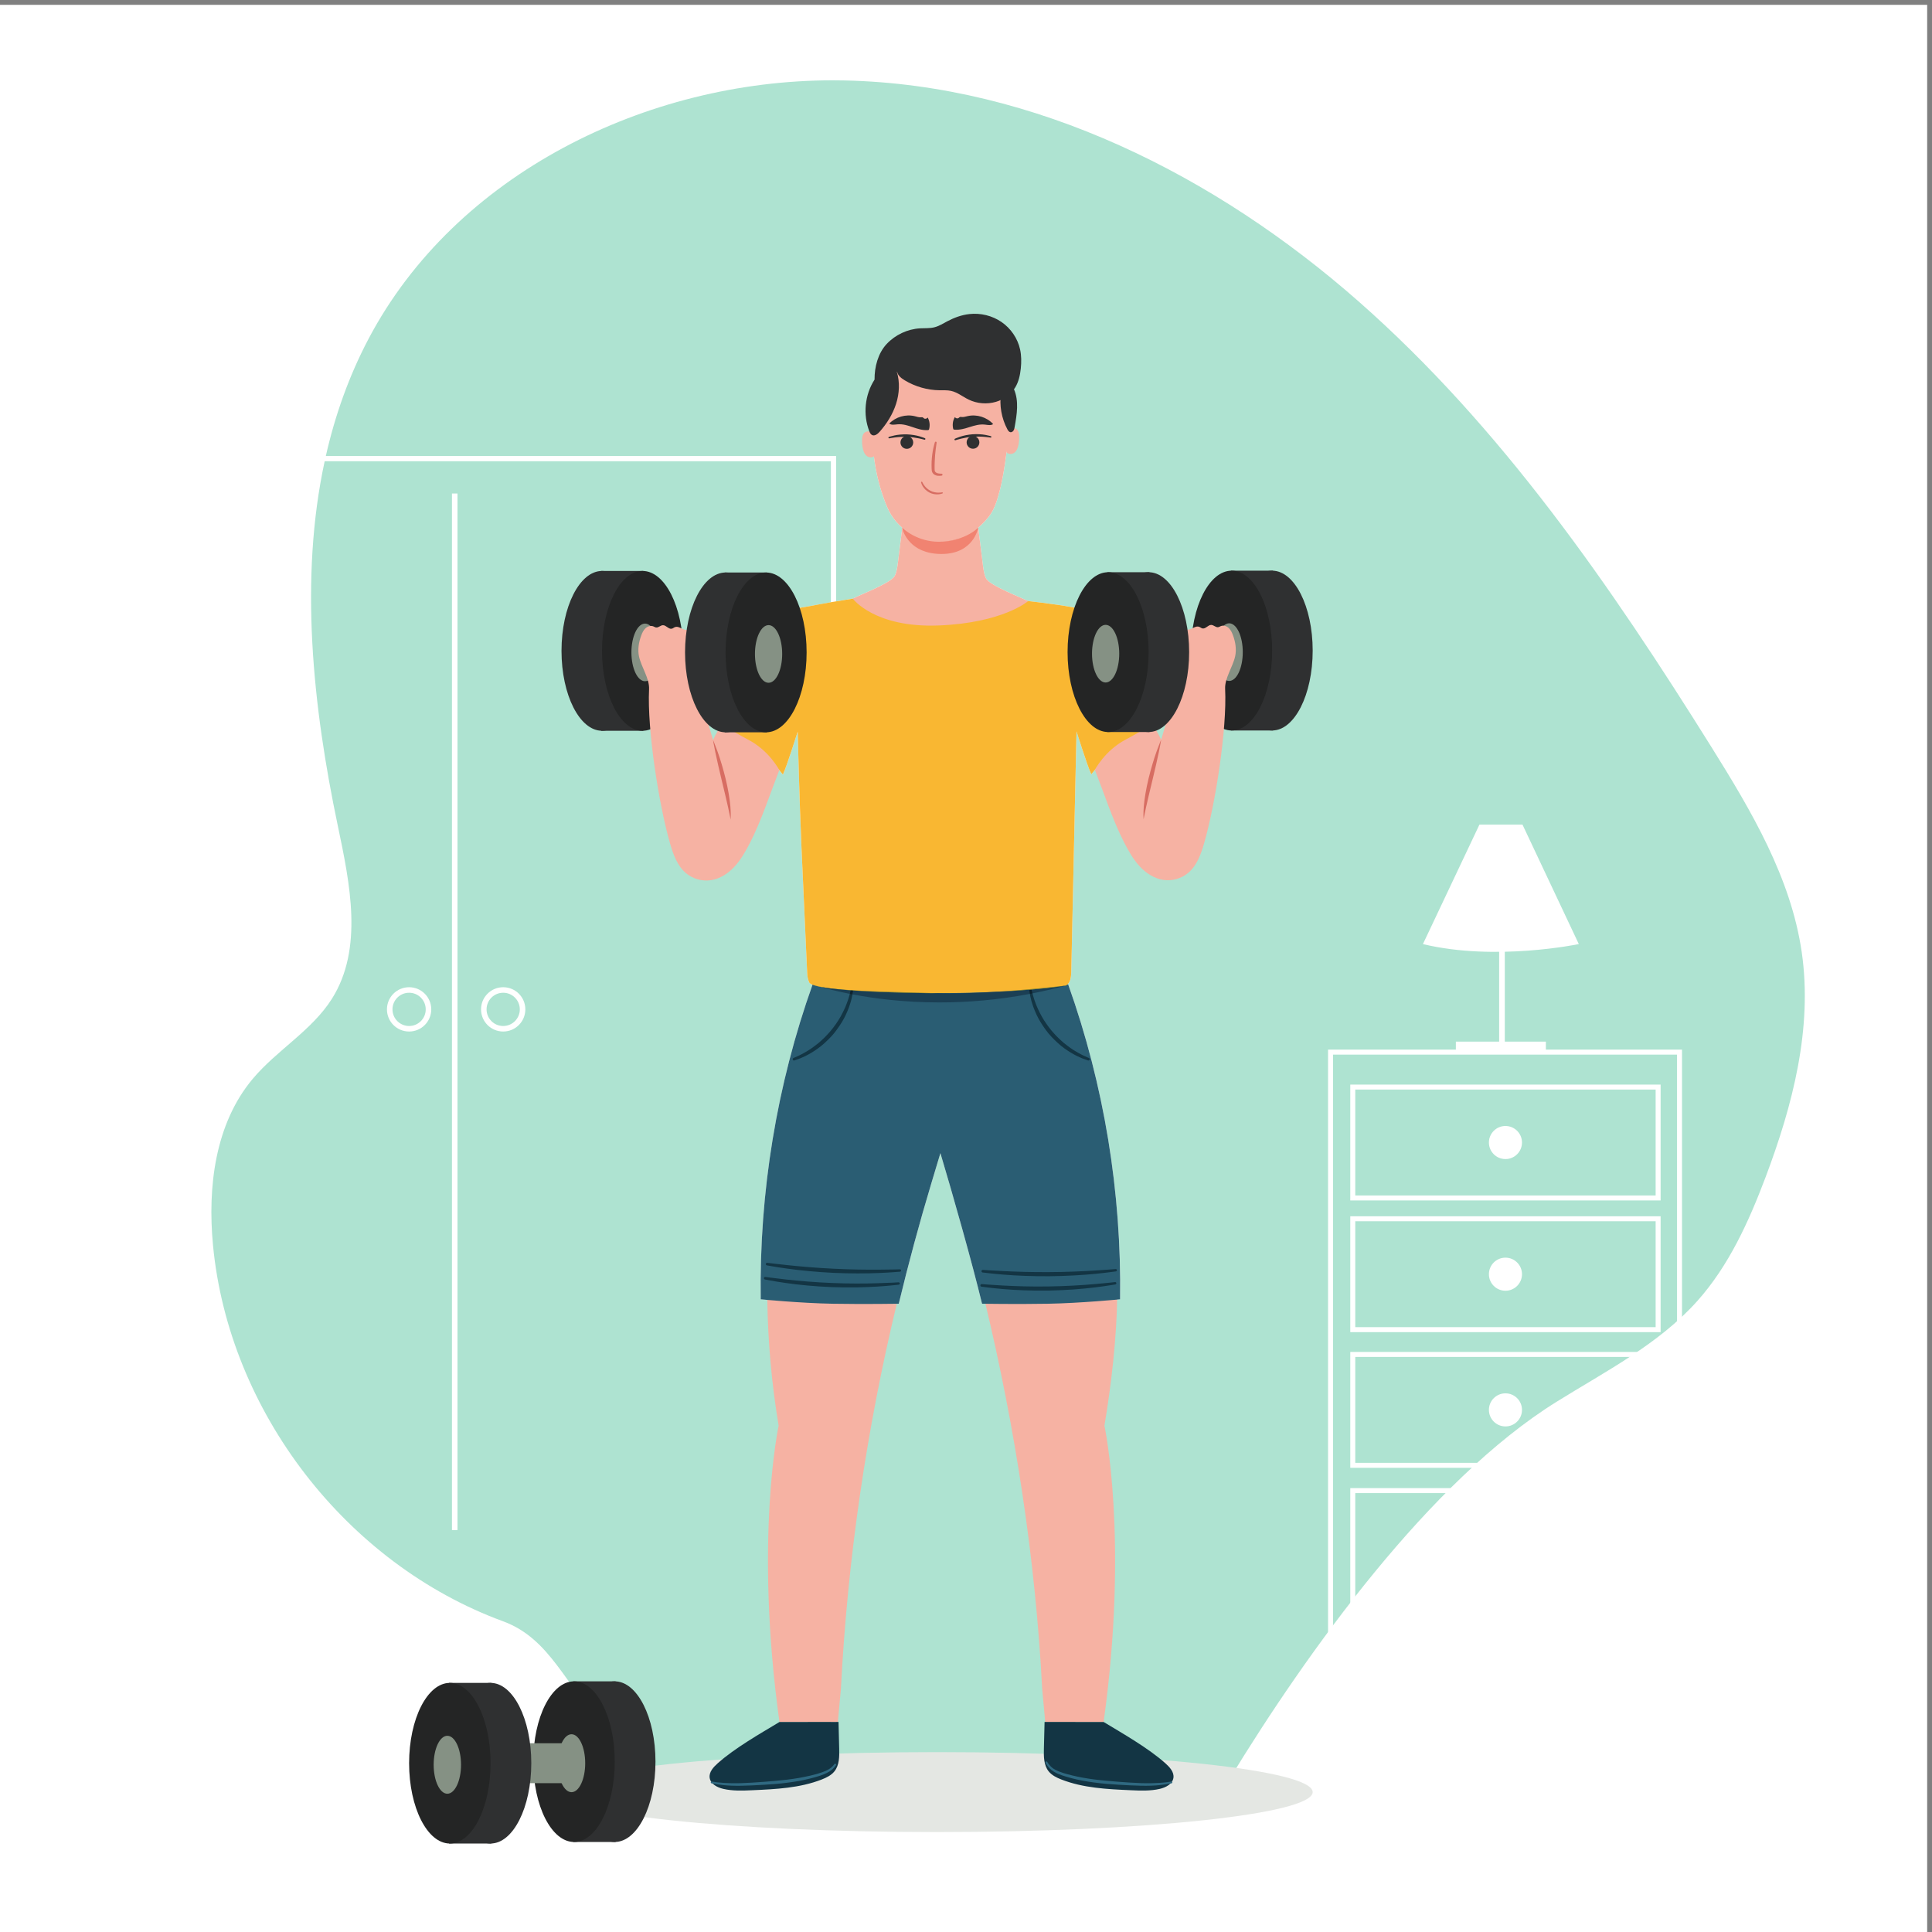 <?xml version="1.0" encoding="UTF-8" standalone="no"?>
<!-- Created with Inkscape (http://www.inkscape.org/) -->

<svg
   version="1.1"
   id="svg1"
   width="666.667"
   height="666.667"
   viewBox="0 0 666.667 666.667"
   sodipodi:docname="signup.eps"
   xmlns:inkscape="http://www.inkscape.org/namespaces/inkscape"
   xmlns:sodipodi="http://sodipodi.sourceforge.net/DTD/sodipodi-0.dtd"
   xmlns="http://www.w3.org/2000/svg"
   xmlns:svg="http://www.w3.org/2000/svg">
  <rect x="0" y="0" width="666.667" height="666.667" fill="#808080" stroke="none"/>
  <defs
     id="defs1" />
  <sodipodi:namedview
     id="namedview1"
     pagecolor="#FFFFFFFF"
     bordercolor="#000000"
     borderopacity="0.25"
     inkscape:showpageshadow="2"
     inkscape:pageopacity="0.0"
     inkscape:pagecheckerboard="0"
     inkscape:deskcolor="#d1d1d1">
    <inkscape:page
       x="0"
       y="0"
       inkscape:label="1"
       id="page1"
       width="666.667"
       height="666.667"
       margin="0"
       bleed="0" />
  </sodipodi:namedview>
  <g
     id="g1"
     inkscape:groupmode="layer"
     inkscape:label="1">
    <g
       id="group-R5">
      <path
         id="path2"
         d="M 0,0 H 5000 V 5000 H 0 Z"
         style="fill:#FFFFFF23;fill-opacity:1;fill-rule:nonzero;stroke:none"
         transform="matrix(0.133,0,0,-0.133,0,666.667)" />
      <path
         id="path3"
         d="m 2145.04,351.949 c -151.62,0 -253.37,9.422 -331.36,30.981 h 355.33 v 6.422 1240.528 c 24.5,-0.36 49.33,-0.49 71.96,-0.49 51,0 90.86,0.64 90.86,0.64 25.19,104.57 53.27,208.45 84.23,311.46 l 23.8,79.19 c 30.95,-103.01 82.83,-286.08 108.03,-390.65 0,0 39.86,-0.64 90.86,-0.64 25.5,0 53.77,0.16 81.25,0.64 82.43,1.45 186.03,11.44 186.03,11.44 4.02,277.5 -41.41,555.76 -134.71,817.17 l -1.69,-0.15 c 8.08,7.31 9.48,20.76 9.73,32.28 4.54,208.05 8.62,394.6 13.16,602.65 l 0.47,21.51 c 0,0 27.84,-89.16 38.33,-111.29 l 18.9,23.27 c 31.51,36.21 121.63,92.24 160.33,120.63 -117.65,293.04 -187.33,280.95 -252.09,293.67 0,0 -36,5.67 -92.05,12.04 -17.9,9.55 -98.25,39.84 -108.08,58.49 -6.23,11.83 -8.15,34.44 -9.81,47.71 -3.52,28.03 -7.03,56.07 -10.54,84.11 9.36,7.86 18.52,17.23 27.34,28.34 15.05,18.96 21.84,43.12 28.14,66.5 15.51,57.5 34.52,203.01 21.16,275.32 -20.62,111.69 -131.24,115.88 -147.71,115.88 -1.33,0 -2.05,-0.03 -2.05,-0.03 -207.61,0 -198.97,-202.98 -198.97,-202.98 -6.78,-77.79 5.56,-157.17 35.64,-229.22 8.73,-20.92 22.17,-39.01 38.95,-53.81 0.02,-0.09 0.11,-0.55 0.3,-1.33 -3.19,-25.41 -6.37,-50.82 -9.55,-76.23 -1.66,-13.26 -3.59,-35.88 -9.82,-47.7 -9.98,-18.94 -92.64,-49.87 -108.85,-58.92 v 0 c -13.88,-2.13 -28.64,-4.52 -43.55,-7.06 v 376.82 H 845.289 c 23.84,105.43 59.899,207.66 111.106,304.7 225.335,427.02 720.575,670.31 1203.945,670.31 10.67,0 21.28,-0.11 31.94,-0.35 493.37,-10.99 961.8,-247.09 1332.31,-573.05 370.52,-325.96 654.26,-737.89 915.7,-1156.44 103.39,-165.52 206.1,-338.66 234.22,-531.78 28.74,-197.47 -23.48,-397.94 -93.94,-584.63 -43.38,-114.93 -95.11,-229.2 -176.95,-320.81 -100.24,-112.21 -237.83,-182.22 -365.58,-261.73 -328.6,-204.5 -647.18,-648.688 -848.58,-979.188 0,0 0,0 -681.55,-33.172 -146.38,-7.121 -265.02,-11.051 -362.87,-11.051 m 11.13,43.821 H 1773.7 c -82.86,30.671 -139.17,78.878 -211.74,149.082 -95.09,91.968 -132.6,215.687 -256.78,261.277 -406.649,149.262 -711.465,544.461 -752.543,975.681 -14.383,151 5.308,314.66 102.566,431.07 62.82,75.18 153.75,125.55 206,208.44 82.039,130.14 46.781,298.5 15.164,449.06 -65.07,309.87 -99.871,640.92 -33.918,945.91 H 2156.17 v -366.18 c -17.87,-3.12 -35.65,-6.39 -52.08,-9.62 -64.76,-12.73 -134.43,-0.63 -252.09,-293.67 38.7,-28.39 128.83,-84.42 160.34,-120.64 l 18.89,-23.26 c 10.49,22.13 38.33,111.29 38.33,111.29 0,0 4.64,-184.45 9.84,-299.4 2.8,-61.9 5.6,-123.79 8.4,-185.69 2.15,-47.47 4.3,-94.94 6.45,-142.42 0.36,-7.94 2.02,-15.68 5.16,-22.99 0.94,-2.2 3.94,-4.22 8.62,-6.09 -93.06,-261.11 -138.36,-539 -134.35,-816.15 0,0 100.67,-9.71 182.49,-11.37 V 395.77 m 184.73,3247.41 c -0.06,0.06 -0.12,0.11 -0.17,0.16 0.05,-0.05 0.11,-0.1 0.17,-0.15 0,0 0,0 0,-0.01"
         style="fill:#aee3d1;fill-opacity:1;fill-rule:nonzero;stroke:none"
         transform="matrix(0.133,0,0,-0.133,0,666.667)" />
      <path
         id="path4"
         d="m 4357.48,595.281 v 6.449 h -898.99 v 1674.62 h 892.53 V 595.281 h 6.46 v 6.449 -6.449 h 6.46 V 2289.26 H 3445.58 V 588.82 h 918.36 v 6.461 h -6.46"
         style="fill:#ffffff;fill-opacity:1;fill-rule:nonzero;stroke:none"
         transform="matrix(0.133,0,0,-0.133,0,666.667)" />
      <path
         id="path5"
         d="m 4301.98,1904.43 v 6.45 h -785.77 v 274.8 h 779.31 v -281.25 h 6.46 v 6.45 -6.45 h 6.45 v 294.16 h -805.14 v -300.62 h 805.14 v 6.46 h -6.45"
         style="fill:#ffffff;fill-opacity:1;fill-rule:nonzero;stroke:none"
         transform="matrix(0.133,0,0,-0.133,0,666.667)" />
      <path
         id="path6"
         d="m 3948.78,2048.28 c 0,-23.7 -19.21,-42.92 -42.92,-42.92 -23.7,0 -42.91,19.22 -42.91,42.92 0,23.7 19.21,42.92 42.91,42.92 23.71,0 42.92,-19.22 42.92,-42.92"
         style="fill:#ffffff;fill-opacity:1;fill-rule:nonzero;stroke:none"
         transform="matrix(0.133,0,0,-0.133,0,666.667)" />
      <path
         id="path7"
         d="m 4301.98,1562.8 v 6.45 h -785.77 v 274.8 h 779.31 V 1562.8 h 6.46 v 6.45 -6.45 h 6.45 v 294.16 h -805.14 v -300.62 h 805.14 v 6.46 h -6.45"
         style="fill:#ffffff;fill-opacity:1;fill-rule:nonzero;stroke:none"
         transform="matrix(0.133,0,0,-0.133,0,666.667)" />
      <path
         id="path8"
         d="m 3948.78,1706.65 c 0,-23.7 -19.21,-42.92 -42.92,-42.92 -23.7,0 -42.91,19.22 -42.91,42.92 0,23.7 19.21,42.92 42.91,42.92 23.71,0 42.92,-19.22 42.92,-42.92"
         style="fill:#ffffff;fill-opacity:1;fill-rule:nonzero;stroke:none"
         transform="matrix(0.133,0,0,-0.133,0,666.667)" />
      <path
         id="path9"
         d="m 4301.98,1210.77 v 6.46 h -785.77 v 274.79 h 779.31 v -281.25 h 6.46 v 6.46 -6.46 h 6.45 v 294.17 h -805.14 v -300.62 h 805.14 v 6.45 h -6.45"
         style="fill:#ffffff;fill-opacity:1;fill-rule:nonzero;stroke:none"
         transform="matrix(0.133,0,0,-0.133,0,666.667)" />
      <path
         id="path10"
         d="m 3948.78,1354.63 c 0,-23.71 -19.21,-42.92 -42.92,-42.92 -23.7,0 -42.91,19.21 -42.91,42.92 0,23.7 19.21,42.92 42.91,42.92 23.71,0 42.92,-19.22 42.92,-42.92"
         style="fill:#ffffff;fill-opacity:1;fill-rule:nonzero;stroke:none"
         transform="matrix(0.133,0,0,-0.133,0,666.667)" />
      <path
         id="path11"
         d="m 4301.98,857.5 v 6.461 h -785.77 v 274.789 h 779.31 V 857.5 h 6.46 v 6.461 -6.461 h 6.45 v 294.17 H 3503.29 V 851.051 h 805.14 v 6.449 h -6.45"
         style="fill:#ffffff;fill-opacity:1;fill-rule:nonzero;stroke:none"
         transform="matrix(0.133,0,0,-0.133,0,666.667)" />
      <path
         id="path12"
         d="m 3948.78,1001.36 c 0,-23.712 -19.21,-42.919 -42.92,-42.919 -23.7,0 -42.91,19.207 -42.91,42.919 0,23.7 19.21,42.92 42.91,42.92 23.71,0 42.92,-19.22 42.92,-42.92"
         style="fill:#ffffff;fill-opacity:1;fill-rule:nonzero;stroke:none"
         transform="matrix(0.133,0,0,-0.133,0,666.667)" />
      <path
         id="path13"
         d="m 2162.59,389.352 v 6.418 H 490.754 V 3816.29 H 2156.17 V 389.352 h 6.42 v 6.418 -6.418 h 6.42 V 3829.14 H 477.906 V 382.93 H 2169.01 v 6.422 h -6.42"
         style="fill:#ffffff;fill-opacity:1;fill-rule:nonzero;stroke:none"
         transform="matrix(0.133,0,0,-0.133,0,666.667)" />
      <path
         id="path14"
         d="m 1172.6,1042.73 h 14.348 V 3732.14 H 1172.6 Z"
         style="fill:#ffffff;fill-opacity:1;fill-rule:nonzero;stroke:none"
         transform="matrix(0.133,0,0,-0.133,0,666.667)" />
      <path
         id="path15"
         d="m 1355.83,2393.74 h -7.18 c 0,-11.93 -4.81,-22.67 -12.63,-30.5 -7.83,-7.81 -18.56,-12.63 -30.49,-12.63 -11.94,0 -22.67,4.82 -30.5,12.63 -7.82,7.83 -12.63,18.57 -12.63,30.5 0,11.93 4.81,22.66 12.63,30.49 7.83,7.82 18.56,12.63 30.5,12.63 11.93,0 22.66,-4.81 30.49,-12.63 7.82,-7.83 12.63,-18.56 12.63,-30.49 h 7.18 7.17 c -0.01,31.74 -25.73,57.47 -57.47,57.47 -31.75,0 -57.47,-25.73 -57.48,-57.47 0.01,-31.75 25.73,-57.47 57.48,-57.48 31.74,0.01 57.46,25.73 57.47,57.48 h -7.17"
         style="fill:#ffffff;fill-opacity:1;fill-rule:nonzero;stroke:none"
         transform="matrix(0.133,0,0,-0.133,0,666.667)" />
      <path
         id="path16"
         d="m 1111.72,2393.74 h -7.18 c 0,-11.93 -4.81,-22.67 -12.63,-30.5 -7.83,-7.81 -18.56,-12.63 -30.49,-12.63 -11.94,0 -22.67,4.82 -30.5,12.63 -7.81,7.83 -12.63,18.57 -12.63,30.5 0,11.93 4.82,22.67 12.63,30.49 7.83,7.82 18.56,12.63 30.5,12.63 11.93,0 22.66,-4.81 30.49,-12.63 7.82,-7.83 12.63,-18.56 12.63,-30.49 h 7.18 7.17 c 0,31.74 -25.73,57.47 -57.47,57.47 -31.75,0 -57.47,-25.73 -57.48,-57.47 0.01,-31.75 25.73,-57.47 57.48,-57.48 31.74,0.01 57.47,25.73 57.47,57.48 h -7.17"
         style="fill:#ffffff;fill-opacity:1;fill-rule:nonzero;stroke:none"
         transform="matrix(0.133,0,0,-0.133,0,666.667)" />
      <path
         id="path17"
         d="m 4096.2,2563.14 c 0,0 -216.46,-45.45 -404.44,0 l 146.65,310.06 h 111.62 l 146.17,-310.06"
         style="fill:#ffffff;fill-opacity:1;fill-rule:nonzero;stroke:none"
         transform="matrix(0.133,0,0,-0.133,0,666.667)" />
      <path
         id="path18"
         d="m 3889.5,2282.9 h 14.66 v 262.891 H 3889.5 Z"
         style="fill:#ffffff;fill-opacity:1;fill-rule:nonzero;stroke:none"
         transform="matrix(0.133,0,0,-0.133,0,666.667)" />
      <path
         id="path19"
         d="m 4010.76,2282.9 h -233.55 v 27.17 h 233.55 v -27.17"
         style="fill:#ffffff;fill-opacity:1;fill-rule:nonzero;stroke:none"
         transform="matrix(0.133,0,0,-0.133,0,666.667)" />
      <path
         id="path20"
         d="m 3405.73,363 c 0,-57.27 -436.28,-103.711 -974.45,-103.711 -538.18,0 -974.46,46.441 -974.46,103.711 0,57.27 436.28,103.699 974.46,103.699 538.17,0 974.45,-46.429 974.45,-103.699"
         style="fill:#e4e7e3;fill-opacity:1;fill-rule:nonzero;stroke:none"
         transform="matrix(0.133,0,0,-0.133,0,666.667)" />
      <path
         id="path21"
         d="m 2898.64,1649.22 c -1.58,-109.36 -15.12,-227.64 -33.19,-335.52 0,0 63.7,-294.54 -2.1,-768.848 h -151.5 l -7.9,85.707 c -17.36,336.48 -70.01,678.831 -148.92,1006.381 l 343.61,12.28"
         style="fill:#f6b2a3;fill-opacity:1;fill-rule:nonzero;stroke:none"
         transform="matrix(0.133,0,0,-0.133,0,666.667)" />
      <path
         id="path22"
         d="m 1990.76,1640.17 c 1.58,-109.36 11.35,-218.59 29.42,-326.47 0,0 -63.69,-294.54 2.1,-768.848 h 151.5 l 7.91,85.707 c 17.36,336.48 65.99,671.331 144.9,998.881 l -335.83,10.73"
         style="fill:#f6b2a3;fill-opacity:1;fill-rule:nonzero;stroke:none"
         transform="matrix(0.133,0,0,-0.133,0,666.667)" />
      <path
         id="path23"
         d="m 2439.86,2020.68 c 30.95,-103.01 82.83,-286.08 108.03,-390.65 0,0 89.69,-1.44 172.11,0 82.43,1.45 186.03,11.44 186.03,11.44 4.02,277.5 -41.41,555.76 -134.71,817.17 l -194.77,-17.08 c -226.6,-15.5 -468.16,17.08 -468.16,17.08 -93.3,-261.41 -138.72,-539.67 -134.71,-817.17 0,0 103.6,-9.99 186.03,-11.44 82.43,-1.44 172.12,0 172.12,0 25.19,104.57 53.27,208.45 84.23,311.46 l 23.8,79.19"
         style="fill:#2a5d73;fill-opacity:1;fill-rule:nonzero;stroke:none"
         transform="matrix(0.133,0,0,-0.133,0,666.667)" />
      <path
         id="path24"
         d="m 2863.35,544.852 c 50.55,-30.454 115.68,-67.563 159.79,-106.75 11.37,-10.09 23.49,-23.071 21.3,-38.114 -2.33,-15.968 -19.59,-25.008 -35.3,-28.656 -24.65,-5.723 -50.31,-4.633 -75.6,-3.512 -60.86,2.692 -122.99,5.649 -179.74,27.789 -12.4,4.832 -24.91,10.911 -33.19,21.332 -12.67,15.938 -12.75,38.149 -12.24,58.489 0.59,23.172 1.17,46.34 1.75,69.5"
         style="fill:#133544;fill-opacity:1;fill-rule:nonzero;stroke:none"
         transform="matrix(0.133,0,0,-0.133,0,666.667)" />
      <path
         id="path25"
         d="m 2022.28,544.852 c -50.54,-30.454 -115.68,-67.563 -159.79,-106.75 -11.36,-10.09 -23.48,-23.071 -21.29,-38.114 2.32,-15.968 19.58,-25.008 35.29,-28.656 24.66,-5.723 50.32,-4.633 75.6,-3.512 60.86,2.692 123,5.649 179.75,27.789 12.4,4.832 24.91,10.911 33.19,21.332 12.67,15.938 12.75,38.149 12.23,58.489 -0.58,23.172 -1.16,46.34 -1.74,69.5"
         style="fill:#133544;fill-opacity:1;fill-rule:nonzero;stroke:none"
         transform="matrix(0.133,0,0,-0.133,0,666.667)" />
      <path
         id="path26"
         d="m 3039.6,385.742 c 0,0 -5.1,-1.121 -14.4,-2.594 -9.22,-1.367 -22.48,-3.039 -38.46,-3.527 -15.96,-0.562 -34.58,-0.16 -54.42,0.828 -19.81,1.02 -40.96,2.121 -62.12,3.91 -21.13,1.891 -42.25,4.629 -61.88,8.352 -19.66,3.59 -37.66,8.598 -52.9,13.641 -7.64,2.589 -14.55,5.617 -20.31,9.039 -5.75,3.257 -10.53,7.339 -13.63,11 -3.2,3.629 -5.3,6.75 -6.7,8.898 -1.33,2.191 -2.05,3.352 -2.05,3.352 l -0.04,0.078 c -0.72,1.179 -0.35,2.73 0.84,3.461 1.19,0.718 2.74,0.351 3.46,-0.84 l 0.06,-0.11 c 0,0 2.49,-4.57 8.54,-11.07 3.02,-3.269 7,-6.449 12.57,-9.379 5.45,-2.929 12.01,-5.562 19.42,-7.949 14.93,-4.691 32.81,-9.012 52.15,-12.512 19.35,-3.578 40.24,-6.058 61.2,-7.968 20.96,-2.063 42.03,-3.461 61.79,-4.743 19.73,-1.269 38.12,-1.91 53.86,-1.578 15.74,0.289 28.82,1.141 37.93,2.239 9.03,1.07 14.3,2.011 14.3,2.011 1.25,0.231 2.45,-0.609 2.67,-1.859 0.22,-1.223 -0.57,-2.391 -1.77,-2.66 l -0.11,-0.02"
         style="fill:#2f6981;fill-opacity:1;fill-rule:nonzero;stroke:none"
         transform="matrix(0.133,0,0,-0.133,0,666.667)" />
      <path
         id="path27"
         d="m 1846.83,390.281 c 0,0 5.16,-0.922 14,-1.972 8.92,-1.098 21.74,-1.907 37.14,-2.258 15.42,-0.352 33.43,0.23 52.75,1.437 19.34,1.231 39.99,2.621 60.52,4.543 20.55,1.809 41.02,4.16 60.01,7.43 18.97,3.348 36.53,7.211 51.28,11.609 7.36,2.172 13.94,4.43 19.52,6.91 5.53,2.481 10.23,5.25 13.46,7.801 3.29,2.668 5.58,5.27 7.09,7.028 1.47,1.832 2.25,2.8 2.25,2.8 l 0.09,0.102 c 0.87,1.09 2.45,1.258 3.53,0.391 1.06,-0.852 1.25,-2.383 0.45,-3.461 0,0 -0.8,-1.082 -2.3,-3.09 -1.57,-1.981 -3.9,-4.852 -7.53,-8.051 -7.38,-6.289 -19.51,-12.379 -34.56,-16.961 -14.95,-4.707 -32.69,-9.277 -51.94,-12.707 -19.26,-3.402 -39.94,-6.012 -60.65,-7.793 -20.72,-1.648 -41.42,-2.75 -60.83,-3.707 -19.44,-0.934 -37.68,-1.262 -53.32,-0.691 -15.64,0.539 -28.62,2.179 -37.65,3.558 -9.11,1.442 -14.1,2.543 -14.1,2.543 l -0.11,0.02 c -1.25,0.277 -2.03,1.508 -1.76,2.75 0.27,1.207 1.45,1.988 2.66,1.769"
         style="fill:#2f6981;fill-opacity:1;fill-rule:nonzero;stroke:none"
         transform="matrix(0.133,0,0,-0.133,0,666.667)" />
      <path
         id="path28"
         d="m 2331.77,1679.42 c 0,0 -5.4,-0.56 -14.86,-1.53 -9.43,-0.92 -23.05,-2.33 -39.35,-3.27 -16.3,-1.04 -35.36,-1.86 -55.79,-2.22 -20.43,-0.21 -42.23,0.03 -64.02,0.72 -43.56,1.8 -87,5.97 -119.34,10.75 -16.2,2.16 -29.59,4.67 -38.97,6.32 -9.37,1.71 -14.73,2.7 -14.73,2.7 -1.82,0.33 -3.03,2.08 -2.7,3.9 0.33,1.78 2.03,2.97 3.8,2.72 0,0 21.46,-3.07 53.74,-6.62 16.12,-1.96 35,-3.46 55.2,-5.26 20.22,-1.65 41.82,-2.87 63.43,-3.78 21.61,-0.91 43.24,-1.37 63.53,-1.38 20.28,0.08 39.23,0.14 55.45,0.79 32.41,0.9 54.13,2.29 54.13,2.29 1.7,0.11 3.16,-1.18 3.27,-2.87 0.1,-1.66 -1.16,-3.09 -2.79,-3.26"
         style="fill:#133544;fill-opacity:1;fill-rule:nonzero;stroke:none"
         transform="matrix(0.133,0,0,-0.133,0,666.667)" />
      <path
         id="path29"
         d="m 2335.12,1713.14 c 0,0 -5.39,-0.4 -14.82,-1.1 -9.41,-0.66 -22.99,-1.7 -39.22,-2.27 -32.47,-1.47 -75.86,-1.54 -119.18,0.38 -43.31,2.16 -86.51,6.31 -118.7,10.86 -16.12,2.07 -29.47,4.44 -38.82,5.98 -9.34,1.61 -14.68,2.53 -14.68,2.53 -1.82,0.32 -3.05,2.05 -2.73,3.88 0.3,1.78 1.98,2.98 3.76,2.76 0,0 21.4,-2.77 53.56,-6.12 16.06,-1.84 34.86,-3.31 54.98,-5.11 20.13,-1.66 41.63,-2.98 63.14,-4.06 21.52,-1.1 43.05,-1.83 63.25,-2.16 20.19,-0.26 39.05,-0.56 55.22,-0.3 32.29,0.16 53.93,0.88 53.93,0.88 1.7,0.05 3.12,-1.28 3.18,-2.98 0.05,-1.65 -1.24,-3.04 -2.87,-3.17"
         style="fill:#133544;fill-opacity:1;fill-rule:nonzero;stroke:none"
         transform="matrix(0.133,0,0,-0.133,0,666.667)" />
      <path
         id="path30"
         d="m 2893.72,1680.06 c 0,0 -5.36,-0.85 -14.74,-2.35 -9.37,-1.44 -22.9,-3.6 -39.11,-5.44 -16.23,-1.95 -35.2,-3.83 -55.58,-5.31 -20.39,-1.34 -42.17,-2.31 -63.96,-2.83 -43.6,-0.62 -87.21,1.13 -119.76,4.11 -16.29,1.26 -29.8,3.02 -39.26,4.15 -9.45,1.19 -14.85,1.87 -14.85,1.87 -1.84,0.24 -3.15,1.92 -2.91,3.76 0.22,1.79 1.85,3.07 3.64,2.92 0,0 21.6,-1.88 54.02,-3.63 16.2,-1.06 35.14,-1.52 55.41,-2.2 20.27,-0.52 41.91,-0.54 63.54,-0.25 21.63,0.29 43.25,1.03 63.51,2.15 20.24,1.2 39.15,2.31 55.32,3.85 32.31,2.7 53.92,5.29 53.92,5.29 1.68,0.21 3.21,-1 3.42,-2.68 0.19,-1.65 -0.98,-3.15 -2.61,-3.41"
         style="fill:#133544;fill-opacity:1;fill-rule:nonzero;stroke:none"
         transform="matrix(0.133,0,0,-0.133,0,666.667)" />
      <path
         id="path31"
         d="m 2895.2,1713.92 c 0,0 -5.36,-0.7 -14.74,-1.93 -9.36,-1.17 -22.85,-2.97 -39.02,-4.44 -32.35,-3.26 -75.66,-5.73 -119.03,-6.22 -43.37,-0.25 -86.72,1.5 -119.12,4.26 -16.21,1.17 -29.67,2.8 -39.09,3.82 -9.41,1.09 -14.79,1.71 -14.79,1.71 -1.84,0.21 -3.16,1.88 -2.95,3.72 0.21,1.79 1.82,3.09 3.6,2.96 0,0 21.53,-1.58 53.82,-3.13 16.14,-0.95 34.99,-1.37 55.18,-2.06 20.19,-0.54 41.73,-0.67 63.27,-0.55 21.54,0.09 43.08,0.56 63.27,1.35 20.18,0.86 39.03,1.61 55.15,2.76 32.24,1.95 53.8,3.86 53.8,3.86 1.69,0.15 3.19,-1.1 3.34,-2.79 0.14,-1.64 -1.07,-3.11 -2.69,-3.32"
         style="fill:#133544;fill-opacity:1;fill-rule:nonzero;stroke:none"
         transform="matrix(0.133,0,0,-0.133,0,666.667)" />
      <path
         id="path32"
         d="m 2676.15,2446.5 c 0,0 0.87,-3.77 2.4,-10.35 0.67,-3.36 1.82,-7.23 3.23,-11.58 1.27,-4.4 2.9,-9.3 4.98,-14.62 1.82,-5.39 4.31,-11.02 7.03,-16.93 2.53,-5.99 6.12,-11.88 9.32,-18.19 3.68,-6.06 7.25,-12.46 11.66,-18.47 4.06,-6.25 8.97,-12.01 13.61,-17.97 5.08,-5.59 9.81,-11.5 15.24,-16.6 5.11,-5.42 10.76,-10.09 16.05,-14.81 5.62,-4.28 10.81,-8.81 16.21,-12.41 5.32,-3.75 10.4,-7.22 15.36,-9.98 4.83,-3 9.42,-5.46 13.55,-7.54 4.08,-2.18 7.68,-4 10.77,-5.22 6.08,-2.7 9.56,-4.24 9.56,-4.24 l 0.22,-0.1 c 1.69,-0.75 2.46,-2.73 1.71,-4.43 -0.72,-1.6 -2.55,-2.37 -4.18,-1.8 0,0 -3.71,1.3 -10.19,3.59 -3.28,1.07 -7.11,2.72 -11.48,4.71 -4.43,1.86 -9.34,4.15 -14.46,7.12 -5.27,2.7 -10.69,6.1 -16.38,9.8 -5.8,3.53 -11.37,8.05 -17.25,12.53 -5.58,4.86 -11.53,9.68 -16.93,15.28 -5.7,5.31 -10.81,11.34 -16.06,17.23 -4.76,6.3 -9.79,12.4 -13.94,18.99 -4.5,6.34 -8.15,13.07 -11.88,19.45 -3.33,6.6 -6.66,12.94 -9.1,19.27 -2.59,6.26 -4.93,12.21 -6.61,17.89 -1.98,5.55 -3.28,10.85 -4.31,15.59 -1.16,4.71 -2.06,8.78 -2.48,12.11 -1.08,6.68 -1.69,10.5 -1.69,10.5 -0.27,1.67 0.88,3.25 2.55,3.52 1.61,0.26 3.12,-0.78 3.49,-2.34"
         style="fill:#133544;fill-opacity:1;fill-rule:nonzero;stroke:none"
         transform="matrix(0.133,0,0,-0.133,0,666.667)" />
      <path
         id="path33"
         d="m 2213.79,2445.32 c 0,0 -0.61,-3.82 -1.68,-10.5 -0.43,-3.33 -1.33,-7.4 -2.49,-12.11 -1.02,-4.74 -2.33,-10.04 -4.31,-15.59 -1.68,-5.68 -4.02,-11.63 -6.61,-17.89 -2.44,-6.33 -5.77,-12.67 -9.09,-19.27 -3.74,-6.38 -7.39,-13.11 -11.89,-19.45 -4.15,-6.59 -9.17,-12.69 -13.94,-18.99 -5.25,-5.89 -10.36,-11.92 -16.06,-17.23 -5.4,-5.6 -11.35,-10.42 -16.93,-15.28 -5.88,-4.48 -11.45,-9 -17.25,-12.53 -5.69,-3.7 -11.11,-7.1 -16.38,-9.8 -5.12,-2.97 -10.03,-5.26 -14.46,-7.12 -4.36,-1.99 -8.2,-3.64 -11.48,-4.71 -6.48,-2.29 -10.19,-3.59 -10.19,-3.59 -1.74,-0.62 -3.66,0.3 -4.27,2.05 -0.59,1.66 0.21,3.47 1.79,4.17 l 0.23,0.11 c 0,0 3.48,1.54 9.57,4.24 3.08,1.22 6.68,3.04 10.76,5.22 4.13,2.08 8.72,4.54 13.55,7.54 4.96,2.76 10.04,6.23 15.36,9.98 5.4,3.6 10.59,8.13 16.21,12.41 5.29,4.72 10.94,9.39 16.05,14.81 5.43,5.1 10.16,11.01 15.24,16.6 4.64,5.96 9.55,11.72 13.61,17.97 4.41,6.01 7.98,12.41 11.66,18.47 3.2,6.31 6.79,12.2 9.32,18.19 2.72,5.91 5.21,11.54 7.03,16.93 2.08,5.32 3.71,10.22 4.98,14.62 1.41,4.35 2.56,8.22 3.23,11.58 1.53,6.58 2.4,10.35 2.4,10.35 0.39,1.65 2.04,2.68 3.7,2.3 1.58,-0.37 2.59,-1.9 2.34,-3.48"
         style="fill:#133544;fill-opacity:1;fill-rule:nonzero;stroke:none"
         transform="matrix(0.133,0,0,-0.133,0,666.667)" />
      <path
         id="path34"
         d="M 3302.89,3117.29 H 3193.4 v 414.63 h 109.49 v -414.63"
         style="fill:#2f3031;fill-opacity:1;fill-rule:nonzero;stroke:none"
         transform="matrix(0.133,0,0,-0.133,0,666.667)" />
      <path
         id="path35"
         d="m 3405.73,3324.6 c 0,-114.49 -47.07,-207.31 -105.13,-207.31 -58.07,0 -105.14,92.82 -105.14,207.31 0,114.5 47.07,207.32 105.14,207.32 58.06,0 105.13,-92.82 105.13,-207.32"
         style="fill:#2f3031;fill-opacity:1;fill-rule:nonzero;stroke:none"
         transform="matrix(0.133,0,0,-0.133,0,666.667)" />
      <path
         id="path36"
         d="m 3300.6,3324.6 c 0,-114.49 -47.07,-207.31 -105.14,-207.31 -58.06,0 -105.13,92.82 -105.13,207.31 0,114.5 47.07,207.32 105.13,207.32 58.07,0 105.14,-92.82 105.14,-207.32"
         style="fill:#242525;fill-opacity:1;fill-rule:nonzero;stroke:none"
         transform="matrix(0.133,0,0,-0.133,0,666.667)" />
      <path
         id="path37"
         d="m 3224.35,3320.6 c 0,-41.3 -15.81,-74.78 -35.32,-74.78 -19.5,0 -35.31,33.48 -35.31,74.78 0,41.3 15.81,74.78 35.31,74.78 19.51,0 35.32,-33.48 35.32,-74.78"
         style="fill:#859184;fill-opacity:1;fill-rule:nonzero;stroke:none"
         transform="matrix(0.133,0,0,-0.133,0,666.667)" />
      <path
         id="path38"
         d="m 2069.56,3114.21 c 0,0 -27.84,-89.16 -38.33,-111.29 l -18.89,23.26 c -31.51,36.22 -121.64,92.25 -160.34,120.64 117.66,293.04 187.33,280.94 252.09,293.67 34.09,6.7 73.97,13.59 108.47,18.89 217.89,33.51 545.9,-18.17 545.9,-18.17 64.76,-12.72 134.44,-0.63 252.09,-293.67 -38.7,-28.39 -128.82,-84.42 -160.33,-120.63 l -18.9,-23.27 c -10.49,22.13 -38.33,111.29 -38.33,111.29 l -0.47,-21.51 c -4.54,-208.05 -8.62,-394.6 -13.16,-602.65 -0.29,-13.28 -2.1,-29.12 -13.92,-35.17 0,0 -103.85,-19.89 -349.28,-19.89 0,0 -305.42,1.65 -316.75,28 -3.14,7.31 -4.8,15.05 -5.16,22.99 -2.15,47.48 -4.3,94.95 -6.45,142.42 -2.8,61.9 -5.6,123.79 -8.4,185.69 -5.2,114.95 -9.84,299.4 -9.84,299.4"
         style="fill:#f9b732;fill-opacity:1;fill-rule:nonzero;stroke:none"
         transform="matrix(0.133,0,0,-0.133,0,666.667)" />
      <path
         id="path39"
         d="m 2989.1,3135.57 c 10.1,-16.74 16.39,-26.66 24.58,-44.41 l -1.08,2.26 c 25.08,85.87 51.14,161.34 51.14,161.34 4.3,41.75 -6.17,58.2 -19.88,89.2 -3.31,7.49 -2.91,16.65 0.24,24.21 3.15,7.57 10.99,12.94 19.18,13.14 7.06,0.17 14,-3.14 20.98,-2.12 9.42,1.39 18.07,10.45 26.98,7.1 2.98,-1.12 5.41,-3.55 8.53,-4.21 8.22,-1.75 14.43,9.3 22.84,9.1 6.3,-0.16 11.43,-6.7 17.68,-5.9 2.66,0.35 4.94,2 7.44,2.97 6.78,2.64 14.75,-0.05 20.09,-5 5.33,-4.95 8.48,-11.79 11,-18.61 6.47,-17.46 9.72,-36.61 5.77,-54.81 -5.94,-27.39 -27.39,-56.81 -26.02,-84.81 5.14,-104.72 -25.43,-299.37 -54.45,-400.12 -8.19,-28.41 -18.67,-57.93 -41.28,-76.97 -17.48,-14.73 -41.35,-21.6 -63.98,-18.39 -24.2,3.42 -45.85,17.69 -62.38,35.69 -16.53,17.99 -28.52,39.62 -39.78,61.3 -28.58,55.09 -53.45,130.85 -76,188.67 0,0 25.2,49.51 79.29,78.22 54.09,28.71 69.11,42.15 69.11,42.15"
         style="fill:#f6b2a3;fill-opacity:1;fill-rule:nonzero;stroke:none"
         transform="matrix(0.133,0,0,-0.133,0,666.667)" />
      <path
         id="path40"
         d="m 3012.6,3093.42 c 0,0 -0.46,-3.31 -1.53,-9.04 -1.18,-5.69 -2.5,-13.91 -4.6,-23.63 -4.02,-19.48 -10.04,-45.23 -16.15,-70.91 -6.21,-25.65 -12.39,-51.26 -16.66,-70.58 -2.11,-9.66 -3.95,-17.74 -4.95,-23.45 -0.95,-5.71 -1.65,-9 -1.65,-9 0,0 -0.25,3.32 -0.44,9.18 0.08,5.82 -0.02,14.22 0.92,24.2 1.6,19.98 6.11,46.31 12.3,72.16 3.23,12.9 6.55,25.77 10.19,37.68 3.53,11.94 7.17,22.98 10.51,32.38 6.73,18.78 12.06,31.01 12.06,31.01"
         style="fill:#d76d62;fill-opacity:1;fill-rule:nonzero;stroke:none"
         transform="matrix(0.133,0,0,-0.133,0,666.667)" />
      <path
         id="path41"
         d="m 2534.93,3667.9 c 4.53,-36.15 9.06,-72.3 13.59,-108.45 1.66,-13.27 3.58,-35.88 9.81,-47.71 9.98,-18.93 92.64,-49.86 108.85,-58.91 0,0 -64.81,-56.43 -231.72,-63.04 -166.92,-6.61 -222.9,69.59 -222.9,69.59 16.21,9.05 98.87,39.98 108.85,58.92 6.23,11.82 8.16,34.44 9.82,47.7 4.53,36.15 9.06,72.3 13.59,108.46 l 190.11,-6.56"
         style="fill:#f6b2a3;fill-opacity:1;fill-rule:nonzero;stroke:none"
         transform="matrix(0.133,0,0,-0.133,0,666.667)" />
      <path
         id="path42"
         d="m 2614.62,4013.72 c 13.36,-72.31 -5.65,-217.82 -21.16,-275.32 -6.3,-23.38 -13.09,-47.54 -28.14,-66.5 -74.36,-93.67 -173.49,-64.07 -206.08,-42.65 -25.56,16.81 -45.92,39.88 -57.71,68.12 -30.08,72.05 -42.42,151.43 -35.64,229.22 0,0 -8.64,202.98 198.97,202.98 0,0 127.47,4.89 149.76,-115.85"
         style="fill:#f6b2a3;fill-opacity:1;fill-rule:nonzero;stroke:none"
         transform="matrix(0.133,0,0,-0.133,0,666.667)" />
      <path
         id="path43"
         d="m 2269.7,3830.91 c -4.46,-6.46 -14.79,-6.27 -20.93,-1.39 -6.14,4.89 -8.88,12.87 -10.38,20.57 -1.47,7.53 -2.04,15.24 -1.71,22.9 0.24,5.5 1.1,11.33 4.68,15.5 3.57,4.17 9.68,5.94 14.93,4.34 5.24,-1.6 9.33,-6.48 9.97,-11.93 l 3.44,-49.99"
         style="fill:#f6b2a3;fill-opacity:1;fill-rule:nonzero;stroke:none"
         transform="matrix(0.133,0,0,-0.133,0,666.667)" />
      <path
         id="path44"
         d="m 2614.61,3889.66 c 1.71,5.21 4.73,10.33 9.97,11.93 5.25,1.59 11.36,-0.18 14.93,-4.34 3.58,-4.18 4.44,-10.01 4.68,-15.5 0.34,-7.67 -0.24,-15.38 -1.71,-22.91 -1.5,-7.7 -4.24,-15.68 -10.38,-20.56 -6.14,-4.88 -16.47,-5.07 -20.93,1.38 0,0 -4.53,25.61 3.44,50"
         style="fill:#f6b2a3;fill-opacity:1;fill-rule:nonzero;stroke:none"
         transform="matrix(0.133,0,0,-0.133,0,666.667)" />
      <path
         id="path45"
         d="m 2326.84,4047.95 c 8.15,-27.01 6.57,-56.48 -2.05,-83.35 -8.61,-26.87 -24,-51.25 -42.68,-72.4 -5.18,-5.85 -13.17,-11.96 -19.99,-8.15 -3.38,1.88 -5.15,5.67 -6.57,9.27 -17.09,43.5 -11.92,95.09 13.45,134.33 -0.29,32.77 9.01,68.47 31.41,92.39 22.39,23.92 54.19,38.79 86.91,40.66 12.16,0.69 24.54,-0.32 36.38,2.55 12.32,2.98 23.22,9.96 34.43,15.89 17.7,9.36 36.86,16.33 56.76,18.57 29.11,3.27 59.39,-4.02 83.53,-20.62 24.14,-16.6 41.87,-42.44 48.17,-71.05 3.58,-16.22 3.57,-33.06 1.84,-49.58 -1.78,-17.08 -5.51,-34.33 -14.39,-49.03 -11.01,-18.2 -29.53,-31.33 -49.92,-37.39 -23.3,-6.93 -49.16,-4.83 -71.03,5.78 -15.37,7.46 -29.06,19 -45.75,22.63 -9.52,2.07 -19.38,1.4 -29.11,1.51 -31.91,0.36 -63.68,9.4 -90.99,25.89 -8.59,5.18 -17.33,11.93 -19.65,21.68"
         style="fill:#2f3031;fill-opacity:1;fill-rule:nonzero;stroke:none"
         transform="matrix(0.133,0,0,-0.133,0,666.667)" />
      <path
         id="path46"
         d="m 2340.78,3642.23 c -0.19,0.78 -0.28,1.24 -0.3,1.33 0.08,-0.07 0.16,-0.14 0.25,-0.22 0.05,-0.05 0.11,-0.1 0.17,-0.16 -0.04,-0.31 -0.08,-0.63 -0.12,-0.95"
         style="fill:#a2b091;fill-opacity:1;fill-rule:nonzero;stroke:none"
         transform="matrix(0.133,0,0,-0.133,0,666.667)" />
      <path
         id="path47"
         d="m 2442.75,3575.26 c -0.37,0 -0.76,0 -1.14,0 -81.1,0.59 -98.49,57.46 -100.83,66.97 0.04,0.32 0.08,0.64 0.12,0.95 2.37,-2.18 7.89,-7.05 16.24,-12.52 0.7,-0.48 1.4,-0.94 2.1,-1.41 2.74,-1.79 5.94,-3.65 9.55,-5.48 16.34,-8.67 39.07,-16.79 66.97,-16.79 3.79,0 7.69,0.16 11.68,0.48 16.74,0.8 34.47,4.39 52.22,12.13 24.71,10.15 37.19,22.81 38.24,23.91 0.03,0.02 0.05,0.04 0.07,0.06 -0.2,-1.26 -11.67,-68.31 -95.22,-68.3"
         style="fill:#f18371;fill-opacity:1;fill-rule:nonzero;stroke:none"
         transform="matrix(0.133,0,0,-0.133,0,666.667)" />
      <path
         id="path48"
         d="m 2447.44,3607.46 c 0.04,0 0.09,0 0.14,0.01 21.16,1.71 38.47,6.54 52.08,12.12 -17.75,-7.74 -35.48,-11.33 -52.22,-12.13 m -78.65,16.31 c -3.61,1.83 -6.81,3.69 -9.55,5.48 -0.7,0.47 -1.4,0.93 -2.1,1.41 3.42,-2.24 7.31,-4.59 11.65,-6.89 m -28.06,19.57 c -0.09,0.08 -0.17,0.15 -0.25,0.22 0,0.01 0,0.02 0,0.02 0.07,-0.08 0.16,-0.16 0.25,-0.24 m 197.17,0.16 c 0.05,0.05 0.08,0.08 0.08,0.08 0,0 0,-0.01 -0.01,-0.02 -0.02,-0.02 -0.04,-0.04 -0.07,-0.06"
         style="fill:#f18371;fill-opacity:1;fill-rule:nonzero;stroke:none"
         transform="matrix(0.133,0,0,-0.133,0,666.667)" />
      <path
         id="path49"
         d="m 2306.27,3878.91 c 0,0 5.49,1.98 14.32,3.87 8.73,1.93 20.68,3.13 32.64,2.79 11.95,-0.48 23.8,-2.49 32.38,-5.04 8.6,-2.47 14.05,-4.9 14.05,-4.9 l 0.06,-0.03 c 1.04,-0.46 1.51,-1.68 1.05,-2.71 -0.43,-0.96 -1.49,-1.43 -2.47,-1.14 0,0 -22.31,6.61 -45.31,7.25 -11.47,0.52 -22.96,-0.29 -31.52,-1.44 -8.5,-1.05 -14.29,-2.31 -14.29,-2.31 -1.01,-0.21 -2.02,0.43 -2.24,1.45 -0.2,0.93 0.33,1.85 1.21,2.17 l 0.12,0.04"
         style="fill:#2f3031;fill-opacity:1;fill-rule:nonzero;stroke:none"
         transform="matrix(0.133,0,0,-0.133,0,666.667)" />
      <path
         id="path50"
         d="m 2369.31,3864.56 c 0,-9.12 -7.4,-16.52 -16.52,-16.52 -9.13,0 -16.53,7.4 -16.53,16.52 0,9.13 7.4,16.53 16.53,16.53 9.12,0 16.52,-7.4 16.52,-16.53"
         style="fill:#2f3031;fill-opacity:1;fill-rule:nonzero;stroke:none"
         transform="matrix(0.133,0,0,-0.133,0,666.667)" />
      <path
         id="path51"
         d="m 2570.01,3877.18 c 0,0 -5.83,1.04 -14.37,1.79 -8.59,0.84 -20.11,1.24 -31.56,0.31 -22.97,-1.47 -45.04,-8.87 -45.04,-8.87 -1.08,-0.36 -2.24,0.22 -2.61,1.3 -0.33,0.99 0.14,2.05 1.05,2.5 l 0.07,0.03 c 0,0 5.35,2.62 13.87,5.4 8.49,2.85 20.26,5.29 32.19,6.2 11.94,0.76 23.93,0 32.73,-1.62 8.89,-1.57 14.45,-3.35 14.45,-3.35 l 0.13,-0.04 c 0.99,-0.32 1.53,-1.38 1.22,-2.37 -0.29,-0.91 -1.21,-1.45 -2.13,-1.28"
         style="fill:#2f3031;fill-opacity:1;fill-rule:nonzero;stroke:none"
         transform="matrix(0.133,0,0,-0.133,0,666.667)" />
      <path
         id="path52"
         d="m 2507.91,3864.82 c 0,-9.12 7.4,-16.52 16.53,-16.52 9.12,0 16.52,7.4 16.52,16.52 0,9.13 -7.4,16.53 -16.52,16.53 -9.13,0 -16.53,-7.4 -16.53,-16.53"
         style="fill:#2f3031;fill-opacity:1;fill-rule:nonzero;stroke:none"
         transform="matrix(0.133,0,0,-0.133,0,666.667)" />
      <path
         id="path53"
         d="m 2410.3,3898.22 c 3.01,10.37 1.89,21.95 -3.58,31.26 -1.64,-3.32 -6.47,-4.53 -9.48,-2.36 -1.26,0.91 -2.22,2.29 -3.69,2.79 -1.19,0.39 -2.48,0.13 -3.72,0 -5.49,-0.59 -10.88,1.42 -16.23,2.76 -23.44,5.88 -49.76,-1.7 -66.48,-19.13 5.79,-4.4 13.92,-2.58 21.16,-1.93 28.22,2.51 50.48,-16.68 78.76,-14.99 0,0 2.84,0.13 3.26,1.6"
         style="fill:#2f3031;fill-opacity:1;fill-rule:nonzero;stroke:none"
         transform="matrix(0.133,0,0,-0.133,0,666.667)" />
      <path
         id="path54"
         d="m 2473.21,3899.43 c -2.76,10.44 -1.36,21.99 4.33,31.17 1.56,-3.36 6.36,-4.68 9.42,-2.59 1.28,0.88 2.27,2.24 3.75,2.7 1.2,0.37 2.48,0.08 3.73,-0.09 5.47,-0.71 10.9,1.16 16.29,2.38 23.56,5.32 49.7,-2.88 66,-20.71 -5.89,-4.26 -13.97,-2.24 -21.2,-1.42 -28.15,3.18 -50.86,-15.48 -79.09,-13.12 0,0 -2.83,0.2 -3.23,1.68"
         style="fill:#2f3031;fill-opacity:1;fill-rule:nonzero;stroke:none"
         transform="matrix(0.133,0,0,-0.133,0,666.667)" />
      <path
         id="path55"
         d="m 2445.36,3732.35 c 0,0 -0.94,-0.35 -2.78,-0.88 -1.87,-0.52 -4.49,-1.19 -7.77,-1.45 -6.53,-0.6 -15.45,0.48 -23.5,4.61 -3.75,1.94 -7.5,4.72 -10.41,7.53 -3,2.85 -5.24,6.02 -6.97,8.79 -1.73,2.8 -2.71,5.38 -3.36,7.16 -0.64,1.79 -0.92,2.83 -0.92,2.83 l -0.02,0.07 1.18,2.06 2,-1.01 c 0,0 1.46,-3.79 4.93,-8.62 1.69,-2.43 4.02,-5 6.69,-7.52 2.76,-2.54 5.82,-4.69 9.46,-6.58 6.78,-3.66 14.85,-5 20.74,-5 2.96,0.02 5.49,0.2 7.17,0.48 1.72,0.26 2.78,0.5 2.78,0.5 l 1.84,-1.14 -0.95,-1.79 -0.11,-0.04"
         style="fill:#d76d62;fill-opacity:1;fill-rule:nonzero;stroke:none"
         transform="matrix(0.133,0,0,-0.133,0,666.667)" />
      <path
         id="path56"
         d="m 2597.1,3992.36 c -4.56,-31.92 1.32,-65.25 16.53,-93.69 1.79,-3.33 4.19,-6.96 7.93,-7.49 3.19,-0.46 6.31,1.65 8.02,4.37 1.72,2.73 2.32,5.98 2.89,9.15 5.88,32.67 11.52,67.63 -1.79,98.04 -0.98,2.24 -2.11,4.52 -3.99,6.09 -2.16,1.82 -5.09,2.49 -7.92,2.55 -11.67,0.24 -22.37,-10.61 -21.97,-22.27"
         style="fill:#2f3031;fill-opacity:1;fill-rule:nonzero;stroke:none"
         transform="matrix(0.133,0,0,-0.133,0,666.667)" />
      <path
         id="path57"
         d="m 2430.06,3864.06 c 0,0 -0.86,-6.17 -2.15,-15.41 -1.15,-9.22 -2.44,-21.53 -2.79,-33.87 -0.27,-6.17 -0.4,-12.35 -0.28,-18.14 0.06,-3.02 0.08,-5.16 0.85,-6.84 0.57,-1.36 2.05,-2.85 3.62,-3.73 3.17,-1.81 6.86,-2.22 9.44,-2.37 2.67,-0.13 4.2,-0.2 4.2,-0.2 1.4,-0.07 2.47,-1.25 2.41,-2.64 -0.06,-1.22 -0.98,-2.2 -2.14,-2.38 l -0.06,-0.01 c 0,0 -1.54,-0.24 -4.41,-0.43 -2.81,-0.04 -7.34,-0.53 -12.63,2 -2.55,1.29 -5.22,3.18 -7.09,6.66 -1.72,3.19 -1.86,6.92 -1.93,9.73 -0.21,5.96 -0.29,12.32 -0.03,18.68 0.62,12.71 2.37,25.34 4.45,34.64 2.02,9.33 4.04,15.31 4.04,15.31 l 0.01,0.05 c 0.41,1.22 1.72,1.87 2.94,1.46 1.07,-0.36 1.7,-1.43 1.55,-2.51"
         style="fill:#d76d62;fill-opacity:1;fill-rule:nonzero;stroke:none"
         transform="matrix(0.133,0,0,-0.133,0,666.667)" />
      <path
         id="path58"
         d="m 2982.37,3113.29 h -109.49 v 414.63 h 109.49 v -414.63"
         style="fill:#2f3031;fill-opacity:1;fill-rule:nonzero;stroke:none"
         transform="matrix(0.133,0,0,-0.133,0,666.667)" />
      <path
         id="path59"
         d="m 3085.21,3320.6 c 0,-114.49 -47.07,-207.31 -105.14,-207.31 -58.06,0 -105.13,92.82 -105.13,207.31 0,114.5 47.07,207.32 105.13,207.32 58.07,0 105.14,-92.82 105.14,-207.32"
         style="fill:#2f3031;fill-opacity:1;fill-rule:nonzero;stroke:none"
         transform="matrix(0.133,0,0,-0.133,0,666.667)" />
      <path
         id="path60"
         d="m 2980.07,3320.6 c 0,-114.49 -47.07,-207.31 -105.13,-207.31 -58.06,0 -105.13,92.82 -105.13,207.31 0,114.5 47.07,207.32 105.13,207.32 58.06,0 105.13,-92.82 105.13,-207.32"
         style="fill:#242525;fill-opacity:1;fill-rule:nonzero;stroke:none"
         transform="matrix(0.133,0,0,-0.133,0,666.667)" />
      <path
         id="path61"
         d="m 2903.83,3316.6 c 0,-41.3 -15.81,-74.78 -35.32,-74.78 -19.5,0 -35.32,33.48 -35.32,74.78 0,41.3 15.82,74.78 35.32,74.78 19.51,0 35.32,-33.48 35.32,-74.78"
         style="fill:#859184;fill-opacity:1;fill-rule:nonzero;stroke:none"
         transform="matrix(0.133,0,0,-0.133,0,666.667)" />
      <path
         id="path62"
         d="m 1559.66,3116.57 h 109.5 v 414.63 h -109.5 v -414.63"
         style="fill:#2f3031;fill-opacity:1;fill-rule:nonzero;stroke:none"
         transform="matrix(0.133,0,0,-0.133,0,666.667)" />
      <path
         id="path63"
         d="m 1456.82,3323.88 c 0,-114.49 47.07,-207.31 105.14,-207.31 58.06,0 105.13,92.82 105.13,207.31 0,114.5 -47.07,207.32 -105.13,207.32 -58.07,0 -105.14,-92.82 -105.14,-207.32"
         style="fill:#2f3031;fill-opacity:1;fill-rule:nonzero;stroke:none"
         transform="matrix(0.133,0,0,-0.133,0,666.667)" />
      <path
         id="path64"
         d="m 1561.96,3323.88 c 0,-114.49 47.07,-207.31 105.13,-207.31 58.06,0 105.13,92.82 105.13,207.31 0,114.5 -47.07,207.32 -105.13,207.32 -58.06,0 -105.13,-92.82 -105.13,-207.32"
         style="fill:#242525;fill-opacity:1;fill-rule:nonzero;stroke:none"
         transform="matrix(0.133,0,0,-0.133,0,666.667)" />
      <path
         id="path65"
         d="m 1638.2,3319.88 c 0,-41.3 15.81,-74.78 35.32,-74.78 19.5,0 35.32,33.48 35.32,74.78 0,41.3 -15.82,74.78 -35.32,74.78 -19.51,0 -35.32,-33.48 -35.32,-74.78"
         style="fill:#859184;fill-opacity:1;fill-rule:nonzero;stroke:none"
         transform="matrix(0.133,0,0,-0.133,0,666.667)" />
      <path
         id="path66"
         d="m 1873.46,3134.84 c -10.11,-16.73 -16.4,-26.65 -24.58,-44.4 l 1.07,2.26 c -25.08,85.87 -51.13,161.33 -51.13,161.33 -4.31,41.75 6.17,58.21 19.87,89.2 3.31,7.5 2.91,16.66 -0.24,24.22 -3.14,7.57 -10.98,12.94 -19.18,13.14 -7.05,0.17 -14,-3.14 -20.98,-2.12 -9.42,1.38 -18.07,10.44 -26.98,7.1 -2.98,-1.12 -5.41,-3.55 -8.52,-4.21 -8.23,-1.76 -14.44,9.3 -22.85,9.09 -6.3,-0.15 -11.42,-6.7 -17.67,-5.89 -2.66,0.35 -4.95,1.99 -7.45,2.97 -6.78,2.63 -14.75,-0.06 -20.08,-5 -5.34,-4.95 -8.49,-11.79 -11.01,-18.61 -6.47,-17.47 -9.71,-36.61 -5.77,-54.81 5.94,-27.4 27.39,-56.81 26.02,-84.81 -5.14,-104.72 25.43,-299.38 54.45,-400.12 8.19,-28.41 18.67,-57.93 41.28,-76.98 17.48,-14.73 41.35,-21.59 63.99,-18.39 24.19,3.43 45.84,17.7 62.37,35.69 16.53,18 28.52,39.62 39.78,61.31 28.58,55.09 53.45,130.85 76,188.66 0,0 -25.2,49.52 -79.29,78.23 -54.09,28.71 -69.1,42.14 -69.1,42.14"
         style="fill:#f6b2a3;fill-opacity:1;fill-rule:nonzero;stroke:none"
         transform="matrix(0.133,0,0,-0.133,0,666.667)" />
      <path
         id="path67"
         d="m 1849.95,3092.7 c 0,0 5.33,-12.23 12.06,-31.01 3.34,-9.4 6.99,-20.44 10.51,-32.38 3.64,-11.91 6.96,-24.78 10.19,-37.68 6.19,-25.85 10.7,-52.18 12.31,-72.17 0.93,-9.97 0.83,-18.37 0.91,-24.2 -0.18,-5.85 -0.44,-9.17 -0.44,-9.17 0,0 -0.7,3.29 -1.65,9 -1,5.71 -2.84,13.78 -4.94,23.45 -4.28,19.32 -10.46,44.93 -16.67,70.58 -6.11,25.68 -12.13,51.43 -16.15,70.91 -2.09,9.71 -3.42,17.93 -4.6,23.63 -1.06,5.72 -1.53,9.04 -1.53,9.04"
         style="fill:#d76d62;fill-opacity:1;fill-rule:nonzero;stroke:none"
         transform="matrix(0.133,0,0,-0.133,0,666.667)" />
      <path
         id="path68"
         d="m 1880.18,3112.57 h 109.5 v 414.62 h -109.5 v -414.62"
         style="fill:#2f3031;fill-opacity:1;fill-rule:nonzero;stroke:none"
         transform="matrix(0.133,0,0,-0.133,0,666.667)" />
      <path
         id="path69"
         d="m 1777.34,3319.88 c 0,-114.5 47.07,-207.31 105.14,-207.31 58.06,0 105.13,92.81 105.13,207.31 0,114.5 -47.07,207.31 -105.13,207.31 -58.07,0 -105.14,-92.81 -105.14,-207.31"
         style="fill:#2f3031;fill-opacity:1;fill-rule:nonzero;stroke:none"
         transform="matrix(0.133,0,0,-0.133,0,666.667)" />
      <path
         id="path70"
         d="m 1882.48,3319.88 c 0,-114.5 47.07,-207.31 105.13,-207.31 58.07,0 105.14,92.81 105.14,207.31 0,114.5 -47.07,207.31 -105.14,207.31 -58.06,0 -105.13,-92.81 -105.13,-207.31"
         style="fill:#242525;fill-opacity:1;fill-rule:nonzero;stroke:none"
         transform="matrix(0.133,0,0,-0.133,0,666.667)" />
      <path
         id="path71"
         d="m 1958.72,3315.88 c 0,-41.3 15.81,-74.78 35.32,-74.78 19.51,0 35.32,33.48 35.32,74.78 0,41.3 -15.81,74.78 -35.32,74.78 -19.51,0 -35.32,-33.48 -35.32,-74.78"
         style="fill:#859184;fill-opacity:1;fill-rule:nonzero;stroke:none"
         transform="matrix(0.133,0,0,-0.133,0,666.667)" />
      <path
         id="path72"
         d="m 2437.61,2411.74 c -91.73,0 -169.17,10.07 -225.83,20.89 0.13,0.76 0.24,1.49 0.33,2.19 0.54,3.38 0.96,6.03 1.25,7.82 90.86,-6.32 202.8,-6.93 202.8,-6.93 4.87,0 9.68,0.01 14.44,0.03 0.22,-0.01 0.45,-0.02 0.68,-0.03 10.9,-0.37 22.31,-0.54 34.1,-0.54 34.81,0 72.78,1.5 109.64,3.68 37.6,1.6 69.22,3.64 95.21,5.74 0.22,-1.4 0.77,-4.79 1.57,-9.77 0.03,-0.3 0.08,-0.61 0.12,-0.92 -84.64,-16.2 -163.69,-22.17 -234.31,-22.16 m -232.74,22.23 c -32.87,6.49 -58.23,13.11 -74.67,17.86 19.62,-3.69 46.85,-6.53 76.76,-8.73 -0.4,-1.73 -0.94,-4.07 -1.61,-6.95 -0.14,-0.71 -0.3,-1.43 -0.48,-2.18 m 473.87,1.25 c -0.06,0.32 -0.13,0.62 -0.19,0.93 -0.98,4.24 -1.7,7.31 -2.08,8.96 61.07,5.14 88.97,10.49 88.97,10.49 v 0 c -29.44,-8.05 -58.36,-14.79 -86.7,-20.38"
         style="fill:#1b3f54;fill-opacity:1;fill-rule:nonzero;stroke:none"
         transform="matrix(0.133,0,0,-0.133,0,666.667)" />
      <path
         id="path73"
         d="m 2671.92,2433.9 c -0.04,0.31 -0.09,0.62 -0.12,0.92 -0.8,4.98 -1.35,8.37 -1.57,9.77 2.12,0.17 4.2,0.35 6.24,0.52 0.38,-1.65 1.1,-4.72 2.08,-8.96 0.06,-0.31 0.13,-0.61 0.19,-0.93 -2.26,-0.44 -4.56,-0.89 -6.82,-1.32"
         style="fill:#0e232f;fill-opacity:1;fill-rule:nonzero;stroke:none"
         transform="matrix(0.133,0,0,-0.133,0,666.667)" />
      <path
         id="path74"
         d="m 2211.78,2432.63 c -2.34,0.44 -4.65,0.89 -6.91,1.34 0.18,0.75 0.34,1.47 0.48,2.18 0.67,2.88 1.21,5.22 1.61,6.95 2.12,-0.16 4.26,-0.31 6.4,-0.46 -0.29,-1.79 -0.71,-4.44 -1.25,-7.82 -0.09,-0.7 -0.2,-1.43 -0.33,-2.19"
         style="fill:#0e232f;fill-opacity:1;fill-rule:nonzero;stroke:none"
         transform="matrix(0.133,0,0,-0.133,0,666.667)" />
      <path
         id="path75"
         d="m 2416.16,2435.71 c 0,0 -111.94,0.61 -202.8,6.93 -2.14,0.15 -4.28,0.3 -6.4,0.46 -29.91,2.2 -57.14,5.04 -76.76,8.73 -1.74,0.5 -3.38,0.98 -4.92,1.44 56.04,-13.04 189.85,-13.57 305.32,-17.53 -4.76,-0.02 -9.57,-0.03 -14.44,-0.03 m 158.86,3.14 c 99.22,5.89 190.42,16.75 190.42,16.75 0,0 -27.9,-5.35 -88.97,-10.49 -2.04,-0.17 -4.12,-0.35 -6.24,-0.52 -25.99,-2.1 -57.61,-4.14 -95.21,-5.74 m -449.74,14.42 c -6.85,1.59 -12.54,3.37 -16.89,5.37 0,0 5.84,-2.09 16.89,-5.37"
         style="fill:#7d802b;fill-opacity:1;fill-rule:nonzero;stroke:none"
         transform="matrix(0.133,0,0,-0.133,0,666.667)" />
      <path
         id="path76"
         d="m 1597.25,233.559 h -110.06 v 416.773 h 110.06 V 233.559"
         style="fill:#2f3031;fill-opacity:1;fill-rule:nonzero;stroke:none"
         transform="matrix(0.133,0,0,-0.133,0,666.667)" />
      <path
         id="path77"
         d="m 1700.62,441.949 c 0,-115.09 -47.32,-208.39 -105.68,-208.39 -58.36,0 -105.68,93.3 -105.68,208.39 0,115.082 47.32,208.383 105.68,208.383 58.36,0 105.68,-93.301 105.68,-208.383"
         style="fill:#2f3031;fill-opacity:1;fill-rule:nonzero;stroke:none"
         transform="matrix(0.133,0,0,-0.133,0,666.667)" />
      <path
         id="path78"
         d="m 1594.94,441.949 c 0,-115.09 -47.31,-208.39 -105.68,-208.39 -58.36,0 -105.67,93.3 -105.67,208.39 0,115.082 47.31,208.383 105.67,208.383 58.37,0 105.68,-93.301 105.68,-208.383"
         style="fill:#242525;fill-opacity:1;fill-rule:nonzero;stroke:none"
         transform="matrix(0.133,0,0,-0.133,0,666.667)" />
      <path
         id="path79"
         d="m 1518.3,437.93 c 0,-41.52 -15.89,-75.168 -35.5,-75.168 -19.6,0 -35.5,33.648 -35.5,75.168 0,41.511 15.9,75.16 35.5,75.16 19.61,0 35.5,-33.649 35.5,-75.16"
         style="fill:#859184;fill-opacity:1;fill-rule:nonzero;stroke:none"
         transform="matrix(0.133,0,0,-0.133,0,666.667)" />
      <path
         id="path80"
         d="M 1492.72,386.148 H 1171 v 103.551 h 321.72 V 386.148"
         style="fill:#859184;fill-opacity:1;fill-rule:nonzero;stroke:none"
         transform="matrix(0.133,0,0,-0.133,0,666.667)" />
      <path
         id="path81"
         d="m 1275.08,229.539 h -110.06 v 416.77 h 110.06 v -416.77"
         style="fill:#2f3031;fill-opacity:1;fill-rule:nonzero;stroke:none"
         transform="matrix(0.133,0,0,-0.133,0,666.667)" />
      <path
         id="path82"
         d="m 1378.44,437.93 c 0,-115.09 -47.31,-208.391 -105.67,-208.391 -58.37,0 -105.68,93.301 -105.68,208.391 0,115.082 47.31,208.379 105.68,208.379 58.36,0 105.67,-93.297 105.67,-208.379"
         style="fill:#2f3031;fill-opacity:1;fill-rule:nonzero;stroke:none"
         transform="matrix(0.133,0,0,-0.133,0,666.667)" />
      <path
         id="path83"
         d="m 1272.77,437.93 c 0,-115.09 -47.32,-208.391 -105.68,-208.391 -58.36,0 -105.67,93.301 -105.67,208.391 0,115.082 47.31,208.379 105.67,208.379 58.36,0 105.68,-93.297 105.68,-208.379"
         style="fill:#242525;fill-opacity:1;fill-rule:nonzero;stroke:none"
         transform="matrix(0.133,0,0,-0.133,0,666.667)" />
      <path
         id="path84"
         d="m 1196.13,433.902 c 0,-41.511 -15.89,-75.164 -35.5,-75.164 -19.61,0 -35.5,33.653 -35.5,75.164 0,41.52 15.89,75.168 35.5,75.168 19.61,0 35.5,-33.648 35.5,-75.168"
         style="fill:#859184;fill-opacity:1;fill-rule:nonzero;stroke:none"
         transform="matrix(0.133,0,0,-0.133,0,666.667)" />
    </g>
  </g>
</svg>
